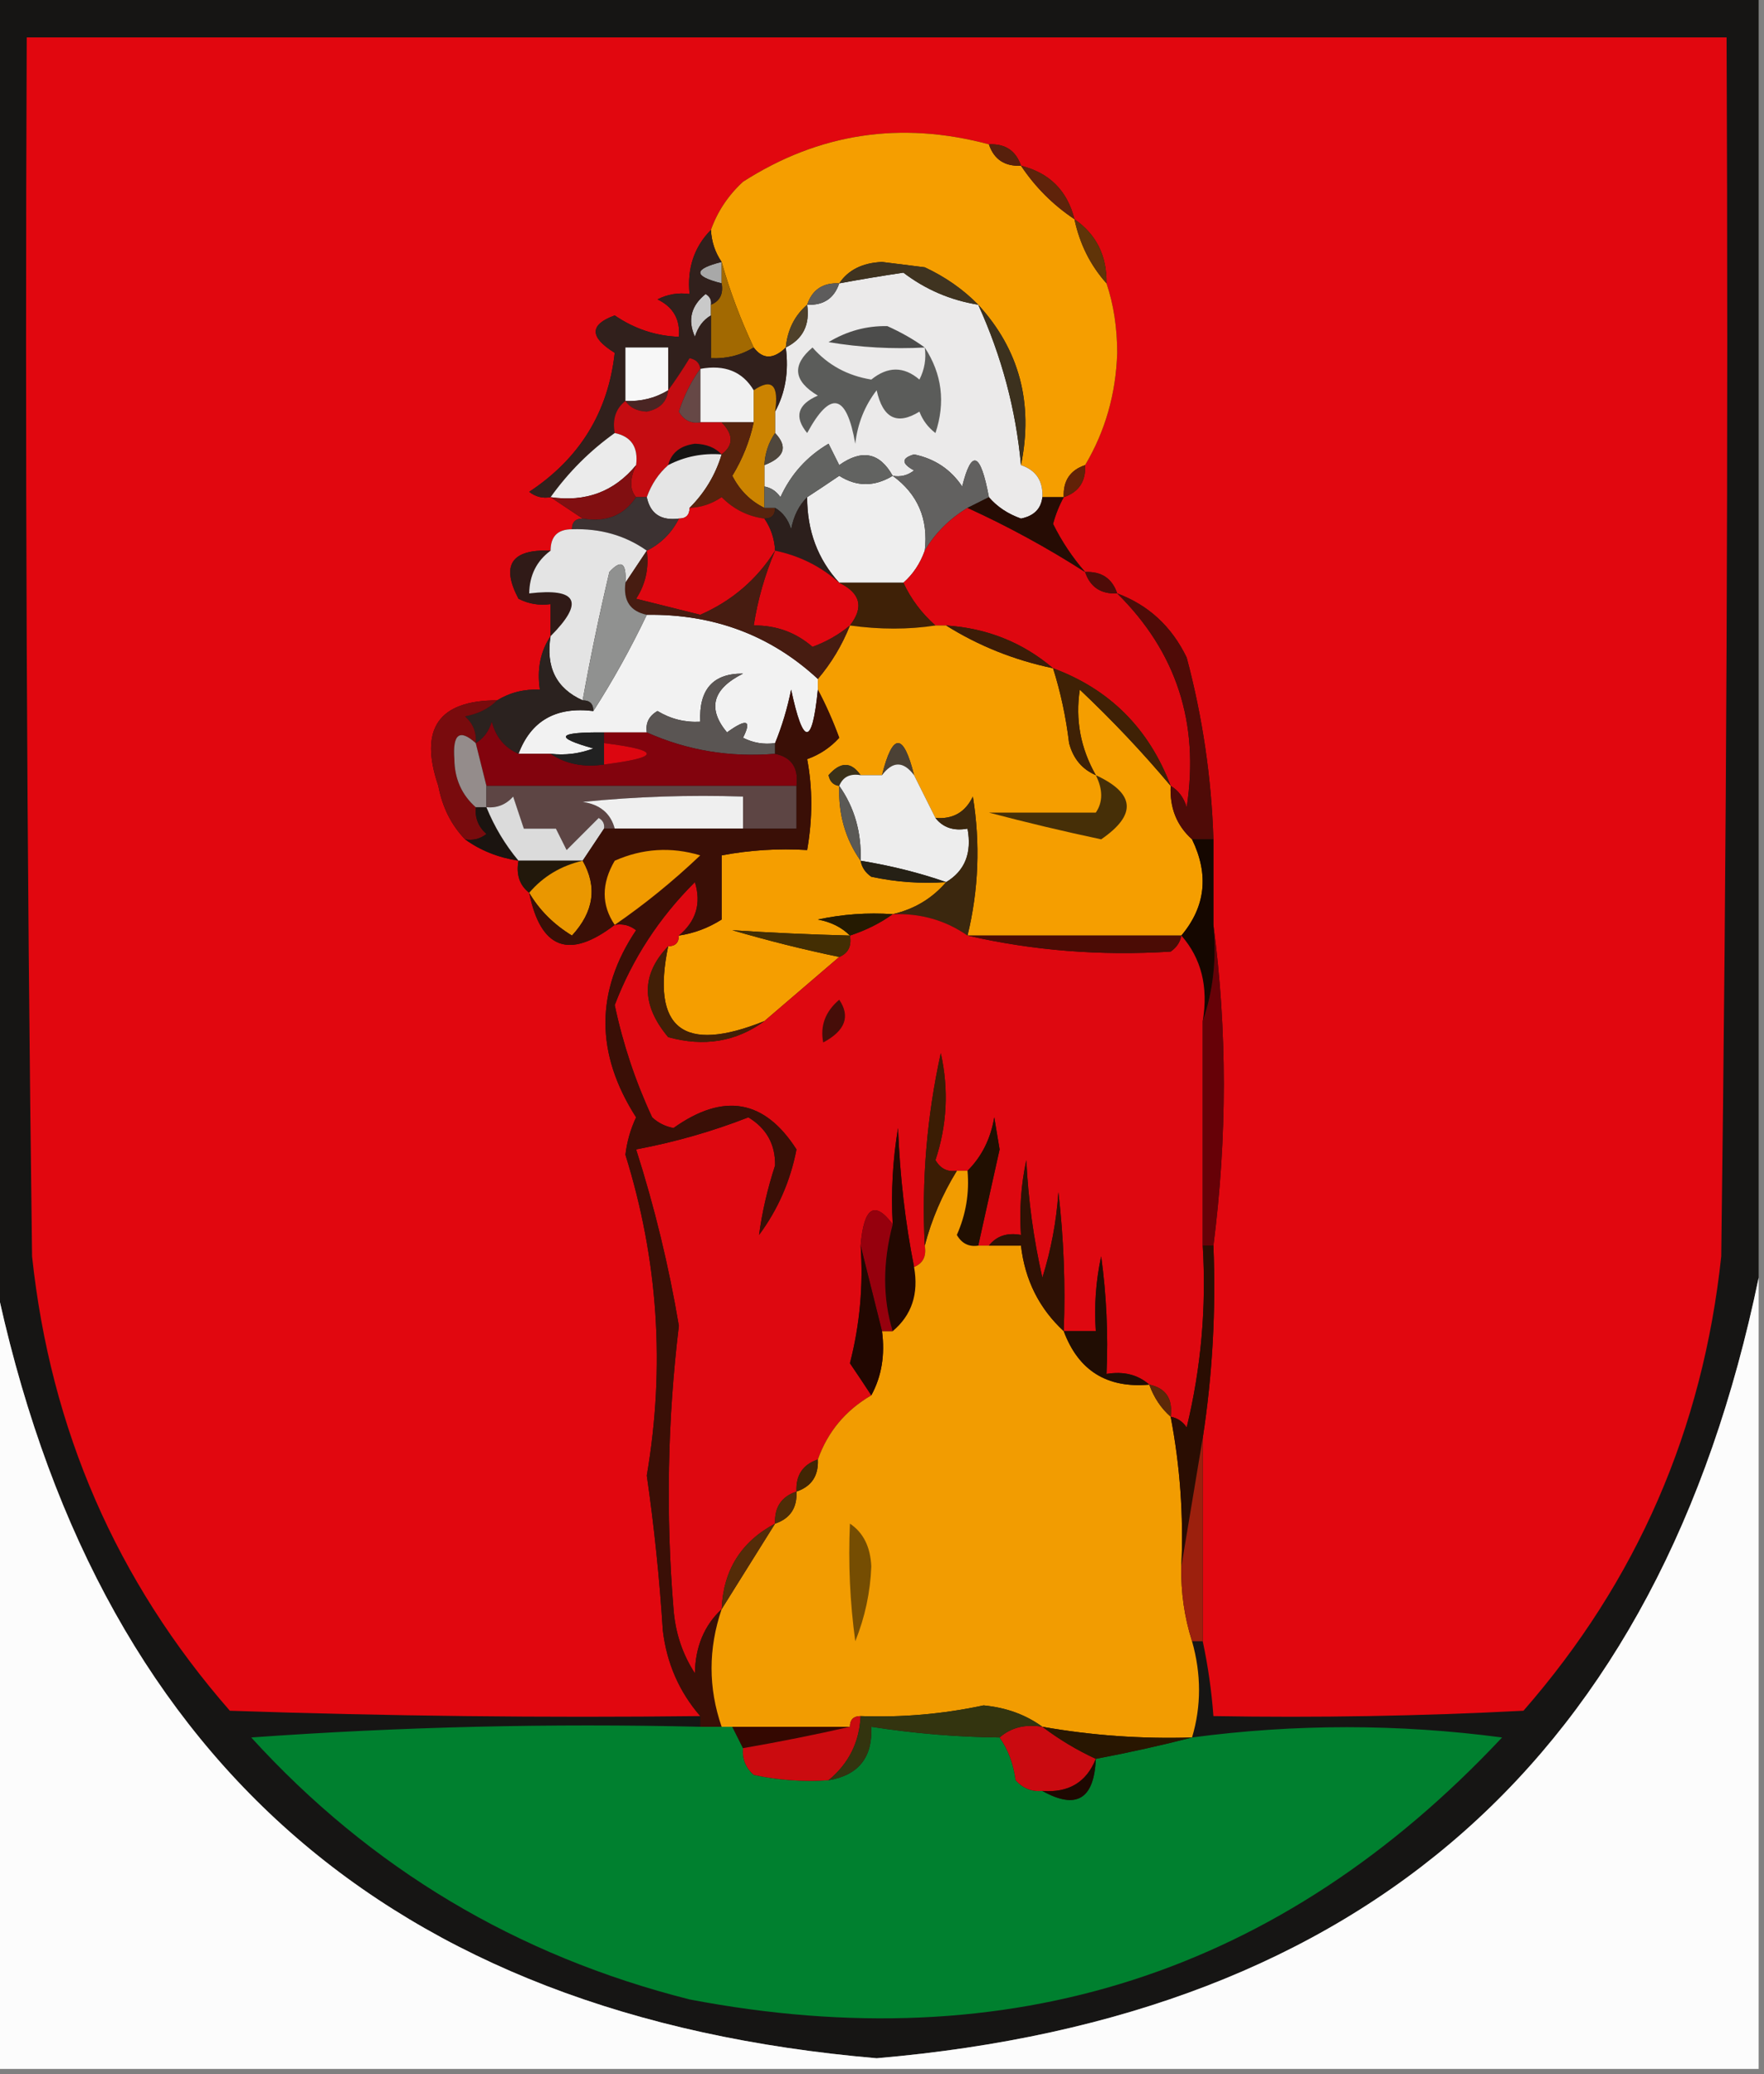 <?xml version="1.0" encoding="UTF-8"?>
<!DOCTYPE svg PUBLIC "-//W3C//DTD SVG 1.1//EN" "http://www.w3.org/Graphics/SVG/1.1/DTD/svg11.dtd">
<svg xmlns="http://www.w3.org/2000/svg" version="1.1" width="165px" height="194px" style="shape-rendering:geometricPrecision; text-rendering:geometricPrecision; image-rendering:optimizeQuality; fill-rule:evenodd; clip-rule:evenodd" xmlns:xlink="http://www.w3.org/1999/xlink">
<rect width="100%" height="100%" fill="#808080" stroke="none"/>
<g><path style="opacity:1" fill="#161514" d="M -0.5,-0.5 C 54.5,-0.5 109.5,-0.5 164.5,-0.5C 164.5,39.5 164.5,79.5 164.5,119.5C 155.232,164.246 127.732,188.579 82,192.5C 36.296,188.587 8.796,164.254 -0.5,119.5C -0.5,79.5 -0.5,39.5 -0.5,-0.5 Z"/></g>
<g><path style="opacity:1" fill="#e1070f" d="M 112.5,153.5 C 112.5,147.167 112.5,140.833 112.5,134.5C 113.413,128.559 113.746,122.559 113.5,116.5C 114.795,106.372 114.795,96.372 113.5,86.5C 113.5,83.833 113.5,81.167 113.5,78.5C 113.318,72.743 112.485,67.076 111,61.5C 109.594,58.591 107.428,56.591 104.5,55.5C 104.027,54.094 103.027,53.427 101.5,53.5C 100.315,52.143 99.315,50.643 98.5,49C 98.743,48.098 99.077,47.265 99.5,46.5C 100.906,46.027 101.573,45.027 101.5,43.5C 103.382,40.329 104.382,36.829 104.5,33C 104.496,30.639 104.163,28.473 103.5,26.5C 103.539,23.911 102.539,21.911 100.5,20.5C 99.833,17.833 98.167,16.167 95.5,15.5C 95.027,14.094 94.027,13.427 92.5,13.5C 84.251,11.292 76.584,12.458 69.5,17C 68.118,18.271 67.118,19.771 66.5,21.5C 64.926,23.102 64.259,25.102 64.5,27.5C 63.448,27.351 62.448,27.517 61.5,28C 62.973,28.71 63.64,29.876 63.5,31.5C 61.334,31.421 59.334,30.755 57.5,29.5C 55.128,30.363 55.128,31.529 57.5,33C 56.89,38.545 54.224,42.878 49.5,46C 50.094,46.464 50.761,46.631 51.5,46.5C 52.5,47.167 53.5,47.833 54.5,48.5C 53.833,48.5 53.5,48.833 53.5,49.5C 52.167,49.5 51.5,50.167 51.5,51.5C 47.839,51.35 46.839,52.85 48.5,56C 49.448,56.483 50.448,56.65 51.5,56.5C 51.5,57.5 51.5,58.5 51.5,59.5C 50.549,60.919 50.215,62.585 50.5,64.5C 49.041,64.433 47.708,64.766 46.5,65.5C 41.011,65.504 39.178,68.171 41,73.5C 41.374,75.491 42.207,77.158 43.5,78.5C 44.93,79.537 46.597,80.204 48.5,80.5C 48.263,81.791 48.596,82.791 49.5,83.5C 50.57,88.767 53.237,89.767 57.5,86.5C 58.239,86.369 58.906,86.536 59.5,87C 55.678,92.703 55.678,98.536 59.5,104.5C 58.978,105.607 58.645,106.774 58.5,108C 61.565,117.828 62.231,127.828 60.5,138C 61.193,142.81 61.693,147.643 62,152.5C 62.368,155.565 63.535,158.232 65.5,160.5C 50.83,160.667 36.163,160.5 21.5,160C 10.889,147.857 4.723,133.69 3,117.5C 2.5,79.501 2.333,41.502 2.5,3.5C 55.5,3.5 108.5,3.5 161.5,3.5C 161.667,41.502 161.5,79.501 161,117.5C 159.278,133.687 153.111,147.854 142.5,160C 132.839,160.5 123.172,160.666 113.5,160.5C 113.326,158.139 112.993,155.806 112.5,153.5 Z"/></g>
<g><path style="opacity:1" fill="#f59e00" d="M 92.5,13.5 C 92.973,14.906 93.973,15.573 95.5,15.5C 96.833,17.5 98.5,19.167 100.5,20.5C 100.992,22.819 101.992,24.819 103.5,26.5C 104.163,28.473 104.496,30.639 104.5,33C 104.382,36.829 103.382,40.329 101.5,43.5C 100.094,43.973 99.427,44.973 99.5,46.5C 98.833,46.5 98.167,46.5 97.5,46.5C 97.573,44.973 96.906,43.973 95.5,43.5C 96.68,37.697 95.347,32.697 91.5,28.5C 90.097,27.069 88.431,25.902 86.5,25C 85.167,24.833 83.833,24.667 82.5,24.5C 80.667,24.585 79.334,25.252 78.5,26.5C 76.973,26.427 75.973,27.094 75.5,28.5C 74.326,29.514 73.66,30.847 73.5,32.5C 72.348,33.625 71.348,33.625 70.5,32.5C 69.248,29.837 68.248,27.17 67.5,24.5C 66.89,23.609 66.557,22.609 66.5,21.5C 67.118,19.771 68.118,18.271 69.5,17C 76.584,12.458 84.251,11.292 92.5,13.5 Z"/></g>
<g><path style="opacity:1" fill="#57200c" d="M 92.5,13.5 C 94.027,13.427 95.027,14.094 95.5,15.5C 93.973,15.573 92.973,14.906 92.5,13.5 Z"/></g>
<g><path style="opacity:1" fill="#5f230a" d="M 95.5,15.5 C 98.167,16.167 99.833,17.833 100.5,20.5C 98.5,19.167 96.833,17.5 95.5,15.5 Z"/></g>
<g><path style="opacity:1" fill="#603408" d="M 100.5,20.5 C 102.539,21.911 103.539,23.911 103.5,26.5C 101.992,24.819 100.992,22.819 100.5,20.5 Z"/></g>
<g><path style="opacity:1" fill="#a8a8a8" d="M 67.5,24.5 C 67.5,25.167 67.5,25.833 67.5,26.5C 64.833,25.833 64.833,25.167 67.5,24.5 Z"/></g>
<g><path style="opacity:1" fill="#ebeaea" d="M 91.5,28.5 C 93.695,33.318 95.028,38.318 95.5,43.5C 96.906,43.973 97.573,44.973 97.5,46.5C 97.38,47.586 96.713,48.253 95.5,48.5C 94.261,48.058 93.261,47.391 92.5,46.5C 91.715,42.292 90.882,41.958 90,45.5C 88.934,43.901 87.434,42.901 85.5,42.5C 84.304,42.846 84.304,43.346 85.5,44C 84.906,44.464 84.239,44.631 83.5,44.5C 82.287,42.324 80.62,41.991 78.5,43.5C 78.167,42.833 77.833,42.167 77.5,41.5C 75.473,42.693 73.973,44.36 73,46.5C 72.617,45.944 72.117,45.611 71.5,45.5C 71.5,44.833 71.5,44.167 71.5,43.5C 73.382,42.779 73.715,41.779 72.5,40.5C 72.5,39.833 72.5,39.167 72.5,38.5C 73.461,36.735 73.795,34.735 73.5,32.5C 75.104,31.713 75.771,30.38 75.5,28.5C 77.027,28.573 78.027,27.906 78.5,26.5C 80.471,26.136 82.471,25.803 84.5,25.5C 86.577,27.082 88.91,28.082 91.5,28.5 Z"/></g>
<g><path style="opacity:1" fill="#3f3320" d="M 91.5,28.5 C 88.91,28.082 86.577,27.082 84.5,25.5C 82.471,25.803 80.471,26.136 78.5,26.5C 79.334,25.252 80.667,24.585 82.5,24.5C 83.833,24.667 85.167,24.833 86.5,25C 88.431,25.902 90.097,27.069 91.5,28.5 Z"/></g>
<g><path style="opacity:1" fill="#5d5c5c" d="M 78.5,26.5 C 78.027,27.906 77.027,28.573 75.5,28.5C 75.973,27.094 76.973,26.427 78.5,26.5 Z"/></g>
<g><path style="opacity:1" fill="#c9c9c9" d="M 66.5,28.5 C 66.5,28.833 66.5,29.167 66.5,29.5C 65.778,29.918 65.278,30.584 65,31.5C 64.301,29.926 64.635,28.593 66,27.5C 66.399,27.728 66.565,28.062 66.5,28.5 Z"/></g>
<g><path style="opacity:1" fill="#a26901" d="M 67.5,24.5 C 68.248,27.17 69.248,29.837 70.5,32.5C 69.292,33.234 67.959,33.567 66.5,33.5C 66.5,32.167 66.5,30.833 66.5,29.5C 66.5,29.167 66.5,28.833 66.5,28.5C 67.338,28.158 67.672,27.492 67.5,26.5C 67.5,25.833 67.5,25.167 67.5,24.5 Z"/></g>
<g><path style="opacity:1" fill="#4c4c4b" d="M 86.5,32.5 C 83.482,32.665 80.482,32.498 77.5,32C 79.218,30.963 81.051,30.463 83,30.5C 84.302,31.085 85.469,31.752 86.5,32.5 Z"/></g>
<g><path style="opacity:1" fill="#31201c" d="M 66.5,21.5 C 66.557,22.609 66.89,23.609 67.5,24.5C 64.833,25.167 64.833,25.833 67.5,26.5C 67.672,27.492 67.338,28.158 66.5,28.5C 66.565,28.062 66.399,27.728 66,27.5C 64.635,28.593 64.301,29.926 65,31.5C 65.278,30.584 65.778,29.918 66.5,29.5C 66.5,30.833 66.5,32.167 66.5,33.5C 67.959,33.567 69.292,33.234 70.5,32.5C 71.348,33.625 72.348,33.625 73.5,32.5C 73.795,34.735 73.461,36.735 72.5,38.5C 72.869,36.007 72.203,35.34 70.5,36.5C 69.448,34.744 67.781,34.077 65.5,34.5C 65.44,33.957 65.107,33.624 64.5,33.5C 63.824,34.602 63.158,35.602 62.5,36.5C 62.5,35.167 62.5,33.833 62.5,32.5C 61.167,32.5 59.833,32.5 58.5,32.5C 58.5,34.167 58.5,35.833 58.5,37.5C 57.596,38.209 57.263,39.209 57.5,40.5C 55.167,42.167 53.167,44.167 51.5,46.5C 50.761,46.631 50.094,46.464 49.5,46C 54.224,42.878 56.89,38.545 57.5,33C 55.128,31.529 55.128,30.363 57.5,29.5C 59.334,30.755 61.334,31.421 63.5,31.5C 63.64,29.876 62.973,28.71 61.5,28C 62.448,27.517 63.448,27.351 64.5,27.5C 64.259,25.102 64.926,23.102 66.5,21.5 Z"/></g>
<g><path style="opacity:1" fill="#4f412b" d="M 75.5,28.5 C 75.771,30.38 75.104,31.713 73.5,32.5C 73.66,30.847 74.326,29.514 75.5,28.5 Z"/></g>
<g><path style="opacity:1" fill="#f7f7f7" d="M 62.5,36.5 C 61.292,37.234 59.959,37.567 58.5,37.5C 58.5,35.833 58.5,34.167 58.5,32.5C 59.833,32.5 61.167,32.5 62.5,32.5C 62.5,33.833 62.5,35.167 62.5,36.5 Z"/></g>
<g><path style="opacity:1" fill="#f1f1f1" d="M 65.5,34.5 C 67.781,34.077 69.448,34.744 70.5,36.5C 70.5,37.5 70.5,38.5 70.5,39.5C 69.5,39.5 68.5,39.5 67.5,39.5C 66.833,39.5 66.167,39.5 65.5,39.5C 65.5,37.833 65.5,36.167 65.5,34.5 Z"/></g>
<g><path style="opacity:1" fill="#5b5c5a" d="M 86.5,32.5 C 88.117,34.98 88.45,37.646 87.5,40.5C 86.808,39.975 86.308,39.308 86,38.5C 83.91,39.791 82.576,39.124 82,36.5C 80.883,37.949 80.216,39.616 80,41.5C 79.184,36.807 77.684,36.474 75.5,40.5C 74.261,38.993 74.595,37.826 76.5,37C 74.216,35.637 74.049,34.137 76,32.5C 77.434,34.136 79.267,35.136 81.5,35.5C 83.042,34.253 84.542,34.253 86,35.5C 86.483,34.552 86.65,33.552 86.5,32.5 Z"/></g>
<g><path style="opacity:1" fill="#4a2523" d="M 62.5,36.5 C 62.38,37.586 61.713,38.253 60.5,38.5C 59.584,38.457 58.917,38.124 58.5,37.5C 59.959,37.567 61.292,37.234 62.5,36.5 Z"/></g>
<g><path style="opacity:1" fill="#c50c11" d="M 65.5,34.5 C 64.661,35.641 63.994,36.974 63.5,38.5C 63.957,39.297 64.624,39.631 65.5,39.5C 66.167,39.5 66.833,39.5 67.5,39.5C 68.625,40.652 68.625,41.652 67.5,42.5C 66.903,41.861 66.07,41.528 65,41.5C 63.624,41.684 62.791,42.351 62.5,43.5C 61.599,44.291 60.932,45.291 60.5,46.5C 60.167,46.5 59.833,46.5 59.5,46.5C 58.884,45.798 58.884,44.798 59.5,43.5C 59.715,41.821 59.048,40.821 57.5,40.5C 57.263,39.209 57.596,38.209 58.5,37.5C 58.917,38.124 59.584,38.457 60.5,38.5C 61.713,38.253 62.38,37.586 62.5,36.5C 63.158,35.602 63.824,34.602 64.5,33.5C 65.107,33.624 65.44,33.957 65.5,34.5 Z"/></g>
<g><path style="opacity:1" fill="#664846" d="M 65.5,34.5 C 65.5,36.167 65.5,37.833 65.5,39.5C 64.624,39.631 63.957,39.297 63.5,38.5C 63.994,36.974 64.661,35.641 65.5,34.5 Z"/></g>
<g><path style="opacity:1" fill="#cb8301" d="M 72.5,38.5 C 72.5,39.167 72.5,39.833 72.5,40.5C 71.89,41.391 71.557,42.391 71.5,43.5C 71.5,44.167 71.5,44.833 71.5,45.5C 71.5,46.167 71.5,46.833 71.5,47.5C 70.188,46.855 69.188,45.855 68.5,44.5C 69.457,42.925 70.123,41.258 70.5,39.5C 70.5,38.5 70.5,37.5 70.5,36.5C 72.203,35.34 72.869,36.007 72.5,38.5 Z"/></g>
<g><path style="opacity:1" fill="#ebebeb" d="M 57.5,40.5 C 59.048,40.821 59.715,41.821 59.5,43.5C 57.455,45.984 54.788,46.984 51.5,46.5C 53.167,44.167 55.167,42.167 57.5,40.5 Z"/></g>
<g><path style="opacity:1" fill="#674a48" d="M 67.5,42.5 C 65.709,42.366 64.042,42.699 62.5,43.5C 64.042,42.699 65.709,42.366 67.5,42.5 Z"/></g>
<g><path style="opacity:1" fill="#3c311e" d="M 91.5,28.5 C 95.347,32.697 96.68,37.697 95.5,43.5C 95.028,38.318 93.695,33.318 91.5,28.5 Z"/></g>
<g><path style="opacity:1" fill="#e5e5e5" d="M 67.5,42.5 C 66.925,44.411 65.925,46.078 64.5,47.5C 64.5,48.167 64.167,48.5 63.5,48.5C 61.821,48.715 60.821,48.048 60.5,46.5C 60.932,45.291 61.599,44.291 62.5,43.5C 64.042,42.699 65.709,42.366 67.5,42.5 Z"/></g>
<g><path style="opacity:1" fill="#4f473d" d="M 72.5,40.5 C 73.715,41.779 73.382,42.779 71.5,43.5C 71.557,42.391 71.89,41.391 72.5,40.5 Z"/></g>
<g><path style="opacity:1" fill="#eeeeee" d="M 83.5,44.5 C 85.85,46.213 86.85,48.547 86.5,51.5C 86.068,52.709 85.401,53.709 84.5,54.5C 82.5,54.5 80.5,54.5 78.5,54.5C 76.493,52.312 75.493,49.645 75.5,46.5C 76.482,45.859 77.482,45.193 78.5,44.5C 80.128,45.535 81.795,45.535 83.5,44.5 Z"/></g>
<g><path style="opacity:1" fill="#622207" d="M 101.5,43.5 C 101.573,45.027 100.906,46.027 99.5,46.5C 99.427,44.973 100.094,43.973 101.5,43.5 Z"/></g>
<g><path style="opacity:1" fill="#57230d" d="M 67.5,39.5 C 68.5,39.5 69.5,39.5 70.5,39.5C 70.123,41.258 69.457,42.925 68.5,44.5C 69.188,45.855 70.188,46.855 71.5,47.5C 71.833,47.5 72.167,47.5 72.5,47.5C 72.5,48.167 72.167,48.5 71.5,48.5C 69.956,48.297 68.622,47.63 67.5,46.5C 66.583,47.127 65.583,47.461 64.5,47.5C 65.925,46.078 66.925,44.411 67.5,42.5C 68.625,41.652 68.625,40.652 67.5,39.5 Z"/></g>
<g><path style="opacity:1" fill="#df0710" d="M 71.5,48.5 C 72.11,49.391 72.443,50.391 72.5,51.5C 70.799,54.198 68.466,56.198 65.5,57.5C 63.5,57 61.5,56.5 59.5,56C 60.38,54.644 60.714,53.144 60.5,51.5C 61.833,50.833 62.833,49.833 63.5,48.5C 64.167,48.5 64.5,48.167 64.5,47.5C 65.583,47.461 66.583,47.127 67.5,46.5C 68.622,47.63 69.956,48.297 71.5,48.5 Z"/></g>
<g><path style="opacity:1" fill="#626361" d="M 83.5,44.5 C 81.795,45.535 80.128,45.535 78.5,44.5C 77.482,45.193 76.482,45.859 75.5,46.5C 74.732,47.263 74.232,48.263 74,49.5C 73.722,48.584 73.222,47.917 72.5,47.5C 72.167,47.5 71.833,47.5 71.5,47.5C 71.5,46.833 71.5,46.167 71.5,45.5C 72.117,45.611 72.617,45.944 73,46.5C 73.973,44.36 75.473,42.693 77.5,41.5C 77.833,42.167 78.167,42.833 78.5,43.5C 80.62,41.991 82.287,42.324 83.5,44.5 Z"/></g>
<g><path style="opacity:1" fill="#810f11" d="M 59.5,43.5 C 58.884,44.798 58.884,45.798 59.5,46.5C 58.365,48.213 56.698,48.88 54.5,48.5C 53.5,47.833 52.5,47.167 51.5,46.5C 54.788,46.984 57.455,45.984 59.5,43.5 Z"/></g>
<g><path style="opacity:1" fill="#626160" d="M 92.5,46.5 C 91.833,46.833 91.167,47.167 90.5,47.5C 88.806,48.527 87.472,49.861 86.5,51.5C 86.85,48.547 85.85,46.213 83.5,44.5C 84.239,44.631 84.906,44.464 85.5,44C 84.304,43.346 84.304,42.846 85.5,42.5C 87.434,42.901 88.934,43.901 90,45.5C 90.882,41.958 91.715,42.292 92.5,46.5 Z"/></g>
<g><path style="opacity:1" fill="#de0710" d="M 90.5,47.5 C 94.287,49.228 97.954,51.228 101.5,53.5C 101.973,54.906 102.973,55.573 104.5,55.5C 110.041,60.974 112.208,67.64 111,75.5C 110.722,74.584 110.222,73.918 109.5,73.5C 107.465,68.132 103.798,64.465 98.5,62.5C 95.66,60.085 92.327,58.752 88.5,58.5C 88.167,58.5 87.833,58.5 87.5,58.5C 86.211,57.363 85.211,56.03 84.5,54.5C 85.401,53.709 86.068,52.709 86.5,51.5C 87.472,49.861 88.806,48.527 90.5,47.5 Z"/></g>
<g><path style="opacity:1" fill="#3c3232" d="M 59.5,46.5 C 59.833,46.5 60.167,46.5 60.5,46.5C 60.821,48.048 61.821,48.715 63.5,48.5C 62.833,49.833 61.833,50.833 60.5,51.5C 58.486,50.076 56.152,49.41 53.5,49.5C 53.5,48.833 53.833,48.5 54.5,48.5C 56.698,48.88 58.365,48.213 59.5,46.5 Z"/></g>
<g><path style="opacity:1" fill="#260c04" d="M 92.5,46.5 C 93.261,47.391 94.261,48.058 95.5,48.5C 96.713,48.253 97.38,47.586 97.5,46.5C 98.167,46.5 98.833,46.5 99.5,46.5C 99.077,47.265 98.743,48.098 98.5,49C 99.315,50.643 100.315,52.143 101.5,53.5C 97.954,51.228 94.287,49.228 90.5,47.5C 91.167,47.167 91.833,46.833 92.5,46.5 Z"/></g>
<g><path style="opacity:1" fill="#2c1f1c" d="M 75.5,46.5 C 75.493,49.645 76.493,52.312 78.5,54.5C 76.784,52.975 74.784,51.975 72.5,51.5C 72.443,50.391 72.11,49.391 71.5,48.5C 72.167,48.5 72.5,48.167 72.5,47.5C 73.222,47.917 73.722,48.584 74,49.5C 74.232,48.263 74.732,47.263 75.5,46.5 Z"/></g>
<g><path style="opacity:1" fill="#e00710" d="M 72.5,51.5 C 74.784,51.975 76.784,52.975 78.5,54.5C 80.493,55.472 80.826,56.805 79.5,58.5C 78.469,59.355 77.303,60.022 76,60.5C 74.433,59.144 72.6,58.477 70.5,58.5C 70.878,56.079 71.545,53.746 72.5,51.5 Z"/></g>
<g><path style="opacity:1" fill="#301a17" d="M 51.5,51.5 C 50.194,52.467 49.527,53.801 49.5,55.5C 54.017,54.969 54.684,56.302 51.5,59.5C 51.5,58.5 51.5,57.5 51.5,56.5C 50.448,56.65 49.448,56.483 48.5,56C 46.839,52.85 47.839,51.35 51.5,51.5 Z"/></g>
<g><path style="opacity:1" fill="#4e0c08" d="M 101.5,53.5 C 103.027,53.427 104.027,54.094 104.5,55.5C 102.973,55.573 101.973,54.906 101.5,53.5 Z"/></g>
<g><path style="opacity:1" fill="#e4e4e4" d="M 53.5,49.5 C 56.152,49.41 58.486,50.076 60.5,51.5C 59.833,52.5 59.167,53.5 58.5,54.5C 58.607,52.621 58.107,52.288 57,53.5C 56.056,57.494 55.222,61.494 54.5,65.5C 52.031,64.393 51.031,62.393 51.5,59.5C 54.684,56.302 54.017,54.969 49.5,55.5C 49.527,53.801 50.194,52.467 51.5,51.5C 51.5,50.167 52.167,49.5 53.5,49.5 Z"/></g>
<g><path style="opacity:1" fill="#3f2107" d="M 78.5,54.5 C 80.5,54.5 82.5,54.5 84.5,54.5C 85.211,56.03 86.211,57.363 87.5,58.5C 84.974,58.888 82.307,58.888 79.5,58.5C 80.826,56.805 80.493,55.472 78.5,54.5 Z"/></g>
<g><path style="opacity:1" fill="#f2f2f2" d="M 60.5,57.5 C 66.751,57.415 72.085,59.415 76.5,63.5C 76.5,63.833 76.5,64.167 76.5,64.5C 75.968,69.797 75.134,69.797 74,64.5C 73.648,66.248 73.148,67.914 72.5,69.5C 71.448,69.65 70.448,69.483 69.5,69C 70.34,67.334 69.84,67.167 68,68.5C 66.144,66.263 66.644,64.429 69.5,63C 66.698,62.976 65.364,64.476 65.5,67.5C 64.07,67.579 62.736,67.246 61.5,66.5C 60.703,66.957 60.369,67.624 60.5,68.5C 59.167,68.5 57.833,68.5 56.5,68.5C 52.107,68.457 51.774,68.957 55.5,70C 54.207,70.49 52.873,70.657 51.5,70.5C 50.5,70.5 49.5,70.5 48.5,70.5C 49.665,67.41 51.998,66.076 55.5,66.5C 57.312,63.686 58.978,60.686 60.5,57.5 Z"/></g>
<g><path style="opacity:1" fill="#f59e00" d="M 87.5,58.5 C 87.833,58.5 88.167,58.5 88.5,58.5C 91.53,60.403 94.863,61.736 98.5,62.5C 99.21,64.746 99.71,67.08 100,69.5C 100.377,70.942 101.21,71.942 102.5,72.5C 101.072,69.988 100.572,67.322 101,64.5C 104.066,67.396 106.899,70.396 109.5,73.5C 109.402,75.553 110.069,77.22 111.5,78.5C 113.1,81.8 112.767,84.8 110.5,87.5C 103.833,87.5 97.167,87.5 90.5,87.5C 91.54,83.22 91.706,78.887 91,74.5C 90.29,75.973 89.124,76.64 87.5,76.5C 86.833,75.167 86.167,73.833 85.5,72.5C 84.5,68.5 83.5,68.5 82.5,72.5C 81.833,72.5 81.167,72.5 80.5,72.5C 79.614,71.224 78.614,71.224 77.5,72.5C 77.624,73.107 77.957,73.44 78.5,73.5C 78.409,76.152 79.076,78.486 80.5,80.5C 80.611,81.117 80.944,81.617 81.5,82C 83.81,82.497 86.143,82.663 88.5,82.5C 87.198,84.028 85.531,85.028 83.5,85.5C 81.143,85.337 78.81,85.503 76.5,86C 77.737,86.232 78.737,86.732 79.5,87.5C 75.775,87.405 72.109,87.238 68.5,87C 71.909,87.996 75.242,88.829 78.5,89.5C 76.141,91.529 73.808,93.529 71.5,95.5C 63.904,98.553 60.904,96.22 62.5,88.5C 63.167,88.5 63.5,88.167 63.5,87.5C 64.922,87.291 66.255,86.791 67.5,86C 67.5,84 67.5,82 67.5,80C 70.146,79.503 72.813,79.336 75.5,79.5C 76.013,76.552 76.013,73.718 75.5,71C 76.672,70.581 77.672,69.915 78.5,69C 77.901,67.377 77.234,65.877 76.5,64.5C 76.5,64.167 76.5,63.833 76.5,63.5C 77.759,62.021 78.759,60.354 79.5,58.5C 82.307,58.888 84.974,58.888 87.5,58.5 Z"/></g>
<g><path style="opacity:1" fill="#3c1c07" d="M 88.5,58.5 C 92.327,58.752 95.66,60.085 98.5,62.5C 94.863,61.736 91.53,60.403 88.5,58.5 Z"/></g>
<g><path style="opacity:1" fill="#471c11" d="M 60.5,51.5 C 60.714,53.144 60.38,54.644 59.5,56C 61.5,56.5 63.5,57 65.5,57.5C 68.466,56.198 70.799,54.198 72.5,51.5C 71.545,53.746 70.878,56.079 70.5,58.5C 72.6,58.477 74.433,59.144 76,60.5C 77.303,60.022 78.469,59.355 79.5,58.5C 78.759,60.354 77.759,62.021 76.5,63.5C 72.085,59.415 66.751,57.415 60.5,57.5C 58.952,57.179 58.285,56.179 58.5,54.5C 59.167,53.5 59.833,52.5 60.5,51.5 Z"/></g>
<g><path style="opacity:1" fill="#909190" d="M 58.5,54.5 C 58.285,56.179 58.952,57.179 60.5,57.5C 58.978,60.686 57.312,63.686 55.5,66.5C 55.5,65.833 55.167,65.5 54.5,65.5C 55.222,61.494 56.056,57.494 57,53.5C 58.107,52.288 58.607,52.621 58.5,54.5 Z"/></g>
<g><path style="opacity:1" fill="#3f2105" d="M 98.5,62.5 C 103.798,64.465 107.465,68.132 109.5,73.5C 106.899,70.396 104.066,67.396 101,64.5C 100.572,67.322 101.072,69.988 102.5,72.5C 101.21,71.942 100.377,70.942 100,69.5C 99.71,67.08 99.21,64.746 98.5,62.5 Z"/></g>
<g><path style="opacity:1" fill="#2b221f" d="M 51.5,59.5 C 51.031,62.393 52.031,64.393 54.5,65.5C 55.167,65.5 55.5,65.833 55.5,66.5C 51.998,66.076 49.665,67.41 48.5,70.5C 47.21,69.942 46.377,68.942 46,67.5C 45.722,68.416 45.222,69.082 44.5,69.5C 44.586,68.504 44.252,67.671 43.5,67C 44.737,66.768 45.737,66.268 46.5,65.5C 47.708,64.766 49.041,64.433 50.5,64.5C 50.215,62.585 50.549,60.919 51.5,59.5 Z"/></g>
<g><path style="opacity:1" fill="#5a5553" d="M 72.5,69.5 C 72.5,69.833 72.5,70.167 72.5,70.5C 68.258,70.85 64.258,70.183 60.5,68.5C 60.369,67.624 60.703,66.957 61.5,66.5C 62.736,67.246 64.07,67.579 65.5,67.5C 65.364,64.476 66.698,62.976 69.5,63C 66.644,64.429 66.144,66.263 68,68.5C 69.84,67.167 70.34,67.334 69.5,69C 70.448,69.483 71.448,69.65 72.5,69.5 Z"/></g>
<g><path style="opacity:1" fill="#790b0d" d="M 46.5,65.5 C 45.737,66.268 44.737,66.768 43.5,67C 44.252,67.671 44.586,68.504 44.5,69.5C 42.991,68.141 42.324,68.641 42.5,71C 42.519,72.833 43.185,74.333 44.5,75.5C 44.414,76.496 44.748,77.329 45.5,78C 44.906,78.464 44.239,78.631 43.5,78.5C 42.207,77.158 41.374,75.491 41,73.5C 39.178,68.171 41.011,65.504 46.5,65.5 Z"/></g>
<g><path style="opacity:1" fill="#4b4135" d="M 85.5,72.5 C 84.5,71.167 83.5,71.167 82.5,72.5C 83.5,68.5 84.5,68.5 85.5,72.5 Z"/></g>
<g><path style="opacity:1" fill="#4f0b07" d="M 104.5,55.5 C 107.428,56.591 109.594,58.591 111,61.5C 112.485,67.076 113.318,72.743 113.5,78.5C 112.833,78.5 112.167,78.5 111.5,78.5C 110.069,77.22 109.402,75.553 109.5,73.5C 110.222,73.918 110.722,74.584 111,75.5C 112.208,67.64 110.041,60.974 104.5,55.5 Z"/></g>
<g><path style="opacity:1" fill="#82030d" d="M 48.5,70.5 C 49.5,70.5 50.5,70.5 51.5,70.5C 52.919,71.451 54.585,71.784 56.5,71.5C 61.833,70.833 61.833,70.167 56.5,69.5C 56.5,69.167 56.5,68.833 56.5,68.5C 57.833,68.5 59.167,68.5 60.5,68.5C 64.258,70.183 68.258,70.85 72.5,70.5C 74.048,70.821 74.715,71.821 74.5,73.5C 64.833,73.5 55.167,73.5 45.5,73.5C 45.167,72.167 44.833,70.833 44.5,69.5C 45.222,69.082 45.722,68.416 46,67.5C 46.377,68.942 47.21,69.942 48.5,70.5 Z"/></g>
<g><path style="opacity:1" fill="#212121" d="M 56.5,68.5 C 56.5,68.833 56.5,69.167 56.5,69.5C 56.5,70.167 56.5,70.833 56.5,71.5C 54.585,71.784 52.919,71.451 51.5,70.5C 52.873,70.657 54.207,70.49 55.5,70C 51.774,68.957 52.107,68.457 56.5,68.5 Z"/></g>
<g><path style="opacity:1" fill="#dc0610" d="M 56.5,69.5 C 61.833,70.167 61.833,70.833 56.5,71.5C 56.5,70.833 56.5,70.167 56.5,69.5 Z"/></g>
<g><path style="opacity:1" fill="#3b3119" d="M 80.5,72.5 C 79.508,72.328 78.842,72.662 78.5,73.5C 77.957,73.44 77.624,73.107 77.5,72.5C 78.614,71.224 79.614,71.224 80.5,72.5 Z"/></g>
<g><path style="opacity:1" fill="#ededed" d="M 85.5,72.5 C 86.167,73.833 86.833,75.167 87.5,76.5C 88.209,77.404 89.209,77.737 90.5,77.5C 90.923,79.781 90.256,81.448 88.5,82.5C 85.997,81.629 83.33,80.963 80.5,80.5C 80.591,77.848 79.924,75.514 78.5,73.5C 78.842,72.662 79.508,72.328 80.5,72.5C 81.167,72.5 81.833,72.5 82.5,72.5C 83.5,71.167 84.5,71.167 85.5,72.5 Z"/></g>
<g><path style="opacity:1" fill="#948c8b" d="M 44.5,69.5 C 44.833,70.833 45.167,72.167 45.5,73.5C 45.5,74.167 45.5,74.833 45.5,75.5C 45.167,75.5 44.833,75.5 44.5,75.5C 43.185,74.333 42.519,72.833 42.5,71C 42.324,68.641 42.991,68.141 44.5,69.5 Z"/></g>
<g><path style="opacity:1" fill="#5d4544" d="M 45.5,73.5 C 55.167,73.5 64.833,73.5 74.5,73.5C 74.5,74.833 74.5,76.167 74.5,77.5C 72.833,77.5 71.167,77.5 69.5,77.5C 69.5,76.5 69.5,75.5 69.5,74.5C 64.489,74.334 59.489,74.501 54.5,75C 56.119,75.236 57.119,76.069 57.5,77.5C 57.167,77.5 56.833,77.5 56.5,77.5C 56.565,77.062 56.399,76.728 56,76.5C 55,77.5 54,78.5 53,79.5C 52.667,78.833 52.333,78.167 52,77.5C 51,77.5 50,77.5 49,77.5C 48.667,76.5 48.333,75.5 48,74.5C 47.329,75.252 46.496,75.586 45.5,75.5C 45.5,74.833 45.5,74.167 45.5,73.5 Z"/></g>
<g><path style="opacity:1" fill="#efefef" d="M 69.5,77.5 C 65.5,77.5 61.5,77.5 57.5,77.5C 57.119,76.069 56.119,75.236 54.5,75C 59.489,74.501 64.489,74.334 69.5,74.5C 69.5,75.5 69.5,76.5 69.5,77.5 Z"/></g>
<g><path style="opacity:1" fill="#462f07" d="M 102.5,72.5 C 106.184,74.203 106.351,76.203 103,78.5C 99.513,77.761 96.013,76.927 92.5,76C 95.833,76 99.167,76 102.5,76C 103.171,75.014 103.171,73.847 102.5,72.5 Z"/></g>
<g><path style="opacity:1" fill="#1b1410" d="M 44.5,75.5 C 44.833,75.5 45.167,75.5 45.5,75.5C 46.248,77.332 47.248,78.999 48.5,80.5C 46.597,80.204 44.93,79.537 43.5,78.5C 44.239,78.631 44.906,78.464 45.5,78C 44.748,77.329 44.414,76.496 44.5,75.5 Z"/></g>
<g><path style="opacity:1" fill="#5a5955" d="M 78.5,73.5 C 79.924,75.514 80.591,77.848 80.5,80.5C 79.076,78.486 78.409,76.152 78.5,73.5 Z"/></g>
<g><path style="opacity:1" fill="#dbdbdb" d="M 56.5,77.5 C 55.833,78.5 55.167,79.5 54.5,80.5C 52.5,80.5 50.5,80.5 48.5,80.5C 47.248,78.999 46.248,77.332 45.5,75.5C 46.496,75.586 47.329,75.252 48,74.5C 48.333,75.5 48.667,76.5 49,77.5C 50,77.5 51,77.5 52,77.5C 52.333,78.167 52.667,78.833 53,79.5C 54,78.5 55,77.5 56,76.5C 56.399,76.728 56.565,77.062 56.5,77.5 Z"/></g>
<g><path style="opacity:1" fill="#150700" d="M 111.5,78.5 C 112.167,78.5 112.833,78.5 113.5,78.5C 113.5,81.167 113.5,83.833 113.5,86.5C 113.81,89.713 113.477,92.713 112.5,95.5C 113.036,92.302 112.369,89.635 110.5,87.5C 112.767,84.8 113.1,81.8 111.5,78.5 Z"/></g>
<g><path style="opacity:1" fill="#22180b" d="M 48.5,80.5 C 50.5,80.5 52.5,80.5 54.5,80.5C 52.469,80.972 50.802,81.972 49.5,83.5C 48.596,82.791 48.263,81.791 48.5,80.5 Z"/></g>
<g><path style="opacity:1" fill="#ea9700" d="M 54.5,80.5 C 55.886,82.938 55.553,85.271 53.5,87.5C 51.784,86.451 50.451,85.118 49.5,83.5C 50.802,81.972 52.469,80.972 54.5,80.5 Z"/></g>
<g><path style="opacity:1" fill="#252015" d="M 80.5,80.5 C 83.33,80.963 85.997,81.629 88.5,82.5C 86.143,82.663 83.81,82.497 81.5,82C 80.944,81.617 80.611,81.117 80.5,80.5 Z"/></g>
<g><path style="opacity:1" fill="#3b270e" d="M 90.5,87.5 C 88.442,86.067 86.109,85.4 83.5,85.5C 85.531,85.028 87.198,84.028 88.5,82.5C 90.256,81.448 90.923,79.781 90.5,77.5C 89.209,77.737 88.209,77.404 87.5,76.5C 89.124,76.64 90.29,75.973 91,74.5C 91.706,78.887 91.54,83.22 90.5,87.5 Z"/></g>
<g><path style="opacity:1" fill="#de0810" d="M 63.5,87.5 C 63.5,88.167 63.167,88.5 62.5,88.5C 59.966,91.142 59.966,93.976 62.5,97C 65.863,97.927 68.863,97.427 71.5,95.5C 73.808,93.529 76.141,91.529 78.5,89.5C 79.338,89.158 79.672,88.492 79.5,87.5C 80.995,87.011 82.329,86.345 83.5,85.5C 86.109,85.4 88.442,86.067 90.5,87.5C 96.634,88.911 102.967,89.411 109.5,89C 110.056,88.617 110.389,88.117 110.5,87.5C 112.369,89.635 113.036,92.302 112.5,95.5C 112.5,102.5 112.5,109.5 112.5,116.5C 112.851,122.262 112.351,127.928 111,133.5C 110.617,132.944 110.117,132.611 109.5,132.5C 109.715,130.821 109.048,129.821 107.5,129.5C 106.432,128.566 105.099,128.232 103.5,128.5C 103.665,124.818 103.499,121.152 103,117.5C 102.503,119.81 102.337,122.143 102.5,124.5C 101.5,124.5 100.5,124.5 99.5,124.5C 99.666,120.154 99.499,115.821 99,111.5C 98.818,114.226 98.318,116.893 97.5,119.5C 96.675,115.878 96.175,112.211 96,108.5C 95.503,110.81 95.337,113.143 95.5,115.5C 94.209,115.263 93.209,115.596 92.5,116.5C 92.167,116.5 91.833,116.5 91.5,116.5C 92.161,113.512 92.828,110.512 93.5,107.5C 93.333,106.5 93.167,105.5 93,104.5C 92.665,106.503 91.832,108.17 90.5,109.5C 90.167,109.5 89.833,109.5 89.5,109.5C 88.624,109.631 87.957,109.298 87.5,108.5C 88.585,105.227 88.752,101.894 88,98.5C 86.696,104.423 86.196,110.423 86.5,116.5C 86.672,117.492 86.338,118.158 85.5,118.5C 84.675,114.353 84.175,110.019 84,105.5C 83.502,108.482 83.335,111.482 83.5,114.5C 81.796,112.241 80.796,112.907 80.5,116.5C 80.759,120.24 80.426,123.906 79.5,127.5C 80.192,128.518 80.859,129.518 81.5,130.5C 79.086,131.911 77.419,133.911 76.5,136.5C 75.094,136.973 74.427,137.973 74.5,139.5C 73.094,139.973 72.427,140.973 72.5,142.5C 69.318,144.193 67.652,146.859 67.5,150.5C 65.87,152.026 65.037,154.026 65,156.5C 63.837,154.715 63.17,152.715 63,150.5C 62.269,141.647 62.436,132.814 63.5,124C 62.559,118.401 61.225,112.901 59.5,107.5C 63.123,106.82 66.623,105.82 70,104.5C 71.698,105.529 72.532,107.029 72.5,109C 71.782,111.217 71.282,113.384 71,115.5C 72.766,113.119 73.932,110.452 74.5,107.5C 71.514,102.831 67.681,102.164 63,105.5C 62.228,105.355 61.561,105.022 61,104.5C 59.434,101.134 58.267,97.634 57.5,94C 59.154,89.667 61.654,85.833 65,82.5C 65.613,84.495 65.113,86.162 63.5,87.5 Z"/></g>
<g><path style="opacity:1" fill="#251a01" d="M 83.5,85.5 C 82.329,86.345 80.995,87.011 79.5,87.5C 78.737,86.732 77.737,86.232 76.5,86C 78.81,85.503 81.143,85.337 83.5,85.5 Z"/></g>
<g><path style="opacity:1" fill="#432e03" d="M 79.5,87.5 C 79.672,88.492 79.338,89.158 78.5,89.5C 75.242,88.829 71.909,87.996 68.5,87C 72.109,87.238 75.775,87.405 79.5,87.5 Z"/></g>
<g><path style="opacity:1" fill="#4b0c05" d="M 90.5,87.5 C 97.167,87.5 103.833,87.5 110.5,87.5C 110.389,88.117 110.056,88.617 109.5,89C 102.967,89.411 96.634,88.911 90.5,87.5 Z"/></g>
<g><path style="opacity:1" fill="#421f06" d="M 62.5,88.5 C 60.904,96.22 63.904,98.553 71.5,95.5C 68.863,97.427 65.863,97.927 62.5,97C 59.966,93.976 59.966,91.142 62.5,88.5 Z"/></g>
<g><path style="opacity:1" fill="#460d08" d="M 78.5,93.5 C 79.559,95.07 79.059,96.403 77,97.5C 76.7,95.934 77.2,94.601 78.5,93.5 Z"/></g>
<g><path style="opacity:1" fill="#3a0f06" d="M 76.5,64.5 C 77.234,65.877 77.901,67.377 78.5,69C 77.672,69.915 76.672,70.581 75.5,71C 76.013,73.718 76.013,76.552 75.5,79.5C 72.813,79.336 70.146,79.503 67.5,80C 67.5,82 67.5,84 67.5,86C 66.255,86.791 64.922,87.291 63.5,87.5C 65.113,86.162 65.613,84.495 65,82.5C 61.654,85.833 59.154,89.667 57.5,94C 58.267,97.634 59.434,101.134 61,104.5C 61.561,105.022 62.228,105.355 63,105.5C 67.681,102.164 71.514,102.831 74.5,107.5C 73.932,110.452 72.766,113.119 71,115.5C 71.282,113.384 71.782,111.217 72.5,109C 72.532,107.029 71.698,105.529 70,104.5C 66.623,105.82 63.123,106.82 59.5,107.5C 61.225,112.901 62.559,118.401 63.5,124C 62.436,132.814 62.269,141.647 63,150.5C 63.17,152.715 63.837,154.715 65,156.5C 65.037,154.026 65.87,152.026 67.5,150.5C 66.242,154.2 66.242,157.866 67.5,161.5C 66.833,161.5 66.167,161.5 65.5,161.5C 65.5,161.167 65.5,160.833 65.5,160.5C 63.535,158.232 62.368,155.565 62,152.5C 61.693,147.643 61.193,142.81 60.5,138C 62.231,127.828 61.565,117.828 58.5,108C 58.645,106.774 58.978,105.607 59.5,104.5C 55.678,98.536 55.678,92.703 59.5,87C 58.906,86.536 58.239,86.369 57.5,86.5C 53.237,89.767 50.57,88.767 49.5,83.5C 50.451,85.118 51.784,86.451 53.5,87.5C 55.553,85.271 55.886,82.938 54.5,80.5C 55.167,79.5 55.833,78.5 56.5,77.5C 56.833,77.5 57.167,77.5 57.5,77.5C 61.5,77.5 65.5,77.5 69.5,77.5C 71.167,77.5 72.833,77.5 74.5,77.5C 74.5,76.167 74.5,74.833 74.5,73.5C 74.715,71.821 74.048,70.821 72.5,70.5C 72.5,70.167 72.5,69.833 72.5,69.5C 73.148,67.914 73.648,66.248 74,64.5C 75.134,69.797 75.968,69.797 76.5,64.5 Z"/></g>
<g><path style="opacity:1" fill="#f09a00" d="M 57.5,86.5 C 56.246,84.643 56.246,82.643 57.5,80.5C 60.106,79.348 62.773,79.182 65.5,80C 62.947,82.425 60.28,84.592 57.5,86.5 Z"/></g>
<g><path style="opacity:1" fill="#660107" d="M 113.5,86.5 C 114.795,96.372 114.795,106.372 113.5,116.5C 113.167,116.5 112.833,116.5 112.5,116.5C 112.5,109.5 112.5,102.5 112.5,95.5C 113.477,92.713 113.81,89.713 113.5,86.5 Z"/></g>
<g><path style="opacity:1" fill="#210f01" d="M 91.5,116.5 C 90.624,116.631 89.957,116.298 89.5,115.5C 90.348,113.591 90.682,111.591 90.5,109.5C 91.832,108.17 92.665,106.503 93,104.5C 93.167,105.5 93.333,106.5 93.5,107.5C 92.828,110.512 92.161,113.512 91.5,116.5 Z"/></g>
<g><path style="opacity:1" fill="#230801" d="M 85.5,118.5 C 85.947,121.01 85.28,123.01 83.5,124.5C 82.559,121.428 82.559,118.095 83.5,114.5C 83.335,111.482 83.502,108.482 84,105.5C 84.175,110.019 84.675,114.353 85.5,118.5 Z"/></g>
<g><path style="opacity:1" fill="#f29c01" d="M 89.5,109.5 C 89.833,109.5 90.167,109.5 90.5,109.5C 90.682,111.591 90.348,113.591 89.5,115.5C 89.957,116.298 90.624,116.631 91.5,116.5C 91.833,116.5 92.167,116.5 92.5,116.5C 93.5,116.5 94.5,116.5 95.5,116.5C 95.87,119.71 97.203,122.377 99.5,124.5C 100.874,128.187 103.541,129.853 107.5,129.5C 107.932,130.71 108.599,131.71 109.5,132.5C 110.383,137.103 110.717,141.77 110.5,146.5C 110.448,148.903 110.781,151.236 111.5,153.5C 112.372,156.579 112.372,159.579 111.5,162.5C 106.786,162.647 102.119,162.314 97.5,161.5C 95.945,160.367 94.111,159.701 92,159.5C 88.208,160.31 84.374,160.644 80.5,160.5C 79.833,160.5 79.5,160.833 79.5,161.5C 75.833,161.5 72.167,161.5 68.5,161.5C 68.167,161.5 67.833,161.5 67.5,161.5C 66.242,157.866 66.242,154.2 67.5,150.5C 69.163,147.841 70.83,145.175 72.5,142.5C 73.906,142.027 74.573,141.027 74.5,139.5C 75.906,139.027 76.573,138.027 76.5,136.5C 77.419,133.911 79.086,131.911 81.5,130.5C 82.461,128.735 82.795,126.735 82.5,124.5C 82.833,124.5 83.167,124.5 83.5,124.5C 85.28,123.01 85.947,121.01 85.5,118.5C 86.338,118.158 86.672,117.492 86.5,116.5C 87.131,114.066 88.131,111.732 89.5,109.5 Z"/></g>
<g><path style="opacity:1" fill="#3b1d04" d="M 89.5,109.5 C 88.131,111.732 87.131,114.066 86.5,116.5C 86.196,110.423 86.696,104.423 88,98.5C 88.752,101.894 88.585,105.227 87.5,108.5C 87.957,109.298 88.624,109.631 89.5,109.5 Z"/></g>
<g><path style="opacity:1" fill="#2f1104" d="M 99.5,124.5 C 97.203,122.377 95.87,119.71 95.5,116.5C 94.5,116.5 93.5,116.5 92.5,116.5C 93.209,115.596 94.209,115.263 95.5,115.5C 95.337,113.143 95.503,110.81 96,108.5C 96.175,112.211 96.675,115.878 97.5,119.5C 98.318,116.893 98.818,114.226 99,111.5C 99.499,115.821 99.666,120.154 99.5,124.5 Z"/></g>
<g><path style="opacity:1" fill="#210d03" d="M 107.5,129.5 C 103.541,129.853 100.874,128.187 99.5,124.5C 100.5,124.5 101.5,124.5 102.5,124.5C 102.337,122.143 102.503,119.81 103,117.5C 103.499,121.152 103.665,124.818 103.5,128.5C 105.099,128.232 106.432,128.566 107.5,129.5 Z"/></g>
<g><path style="opacity:1" fill="#96000d" d="M 83.5,114.5 C 82.559,118.095 82.559,121.428 83.5,124.5C 83.167,124.5 82.833,124.5 82.5,124.5C 81.833,121.833 81.167,119.167 80.5,116.5C 80.796,112.907 81.796,112.241 83.5,114.5 Z"/></g>
<g><path style="opacity:1" fill="#2a0d02" d="M 112.5,116.5 C 112.833,116.5 113.167,116.5 113.5,116.5C 113.746,122.559 113.413,128.559 112.5,134.5C 111.833,138.5 111.167,142.5 110.5,146.5C 110.717,141.77 110.383,137.103 109.5,132.5C 110.117,132.611 110.617,132.944 111,133.5C 112.351,127.928 112.851,122.262 112.5,116.5 Z"/></g>
<g><path style="opacity:1" fill="#fcfcfc" d="M -0.5,119.5 C 8.796,164.254 36.296,188.587 82,192.5C 127.732,188.579 155.232,164.246 164.5,119.5C 164.5,144.167 164.5,168.833 164.5,193.5C 109.5,193.5 54.5,193.5 -0.5,193.5C -0.5,168.833 -0.5,144.167 -0.5,119.5 Z"/></g>
<g><path style="opacity:1" fill="#220701" d="M 80.5,116.5 C 81.167,119.167 81.833,121.833 82.5,124.5C 82.795,126.735 82.461,128.735 81.5,130.5C 80.859,129.518 80.192,128.518 79.5,127.5C 80.426,123.906 80.759,120.24 80.5,116.5 Z"/></g>
<g><path style="opacity:1" fill="#5d2808" d="M 107.5,129.5 C 109.048,129.821 109.715,130.821 109.5,132.5C 108.599,131.71 107.932,130.71 107.5,129.5 Z"/></g>
<g><path style="opacity:1" fill="#9c200d" d="M 112.5,134.5 C 112.5,140.833 112.5,147.167 112.5,153.5C 112.167,153.5 111.833,153.5 111.5,153.5C 110.781,151.236 110.448,148.903 110.5,146.5C 111.167,142.5 111.833,138.5 112.5,134.5 Z"/></g>
<g><path style="opacity:1" fill="#422604" d="M 76.5,136.5 C 76.573,138.027 75.906,139.027 74.5,139.5C 74.427,137.973 75.094,136.973 76.5,136.5 Z"/></g>
<g><path style="opacity:1" fill="#4f2d07" d="M 74.5,139.5 C 74.573,141.027 73.906,142.027 72.5,142.5C 72.427,140.973 73.094,139.973 74.5,139.5 Z"/></g>
<g><path style="opacity:1" fill="#542c08" d="M 72.5,142.5 C 70.83,145.175 69.163,147.841 67.5,150.5C 67.652,146.859 69.318,144.193 72.5,142.5 Z"/></g>
<g><path style="opacity:1" fill="#754d02" d="M 79.5,142.5 C 80.748,143.334 81.415,144.667 81.5,146.5C 81.406,148.923 80.906,151.256 80,153.5C 79.501,149.848 79.335,146.182 79.5,142.5 Z"/></g>
<g><path style="opacity:1" fill="#00802f" d="M 65.5,161.5 C 66.167,161.5 66.833,161.5 67.5,161.5C 67.833,161.5 68.167,161.5 68.5,161.5C 68.833,162.167 69.167,162.833 69.5,163.5C 69.414,164.496 69.748,165.329 70.5,166C 72.81,166.497 75.143,166.663 77.5,166.5C 80.297,166.033 81.631,164.367 81.5,161.5C 85.549,162.13 89.549,162.464 93.5,162.5C 94.29,163.609 94.79,164.942 95,166.5C 95.671,167.252 96.504,167.586 97.5,167.5C 100.676,169.273 102.343,168.273 102.5,164.5C 105.61,163.912 108.61,163.245 111.5,162.5C 121.137,161.218 130.804,161.218 140.5,162.5C 119.817,184.56 94.483,192.726 64.5,187C 48.322,182.916 34.655,174.749 23.5,162.5C 37.484,161.501 51.484,161.167 65.5,161.5 Z"/></g>
<g><path style="opacity:1" fill="#340801" d="M 68.5,161.5 C 72.167,161.5 75.833,161.5 79.5,161.5C 76.275,162.237 72.941,162.903 69.5,163.5C 69.167,162.833 68.833,162.167 68.5,161.5 Z"/></g>
<g><path style="opacity:1" fill="#ca0a10" d="M 93.5,162.5 C 94.568,161.566 95.901,161.232 97.5,161.5C 99.073,162.687 100.739,163.687 102.5,164.5C 101.626,166.69 99.959,167.69 97.5,167.5C 96.504,167.586 95.671,167.252 95,166.5C 94.79,164.942 94.29,163.609 93.5,162.5 Z"/></g>
<g><path style="opacity:1" fill="#cb0b0f" d="M 80.5,160.5 C 80.385,162.947 79.385,164.947 77.5,166.5C 75.143,166.663 72.81,166.497 70.5,166C 69.748,165.329 69.414,164.496 69.5,163.5C 72.941,162.903 76.275,162.237 79.5,161.5C 79.5,160.833 79.833,160.5 80.5,160.5 Z"/></g>
<g><path style="opacity:1" fill="#281601" d="M 97.5,161.5 C 102.119,162.314 106.786,162.647 111.5,162.5C 108.61,163.245 105.61,163.912 102.5,164.5C 100.739,163.687 99.073,162.687 97.5,161.5 Z"/></g>
<g><path style="opacity:1" fill="#33340f" d="M 97.5,161.5 C 95.901,161.232 94.568,161.566 93.5,162.5C 89.549,162.464 85.549,162.13 81.5,161.5C 81.631,164.367 80.297,166.033 77.5,166.5C 79.385,164.947 80.385,162.947 80.5,160.5C 84.374,160.644 88.208,160.31 92,159.5C 94.111,159.701 95.945,160.367 97.5,161.5 Z"/></g>
<g><path style="opacity:1" fill="#1e0801" d="M 102.5,164.5 C 102.343,168.273 100.676,169.273 97.5,167.5C 99.959,167.69 101.626,166.69 102.5,164.5 Z"/></g>
</svg>
